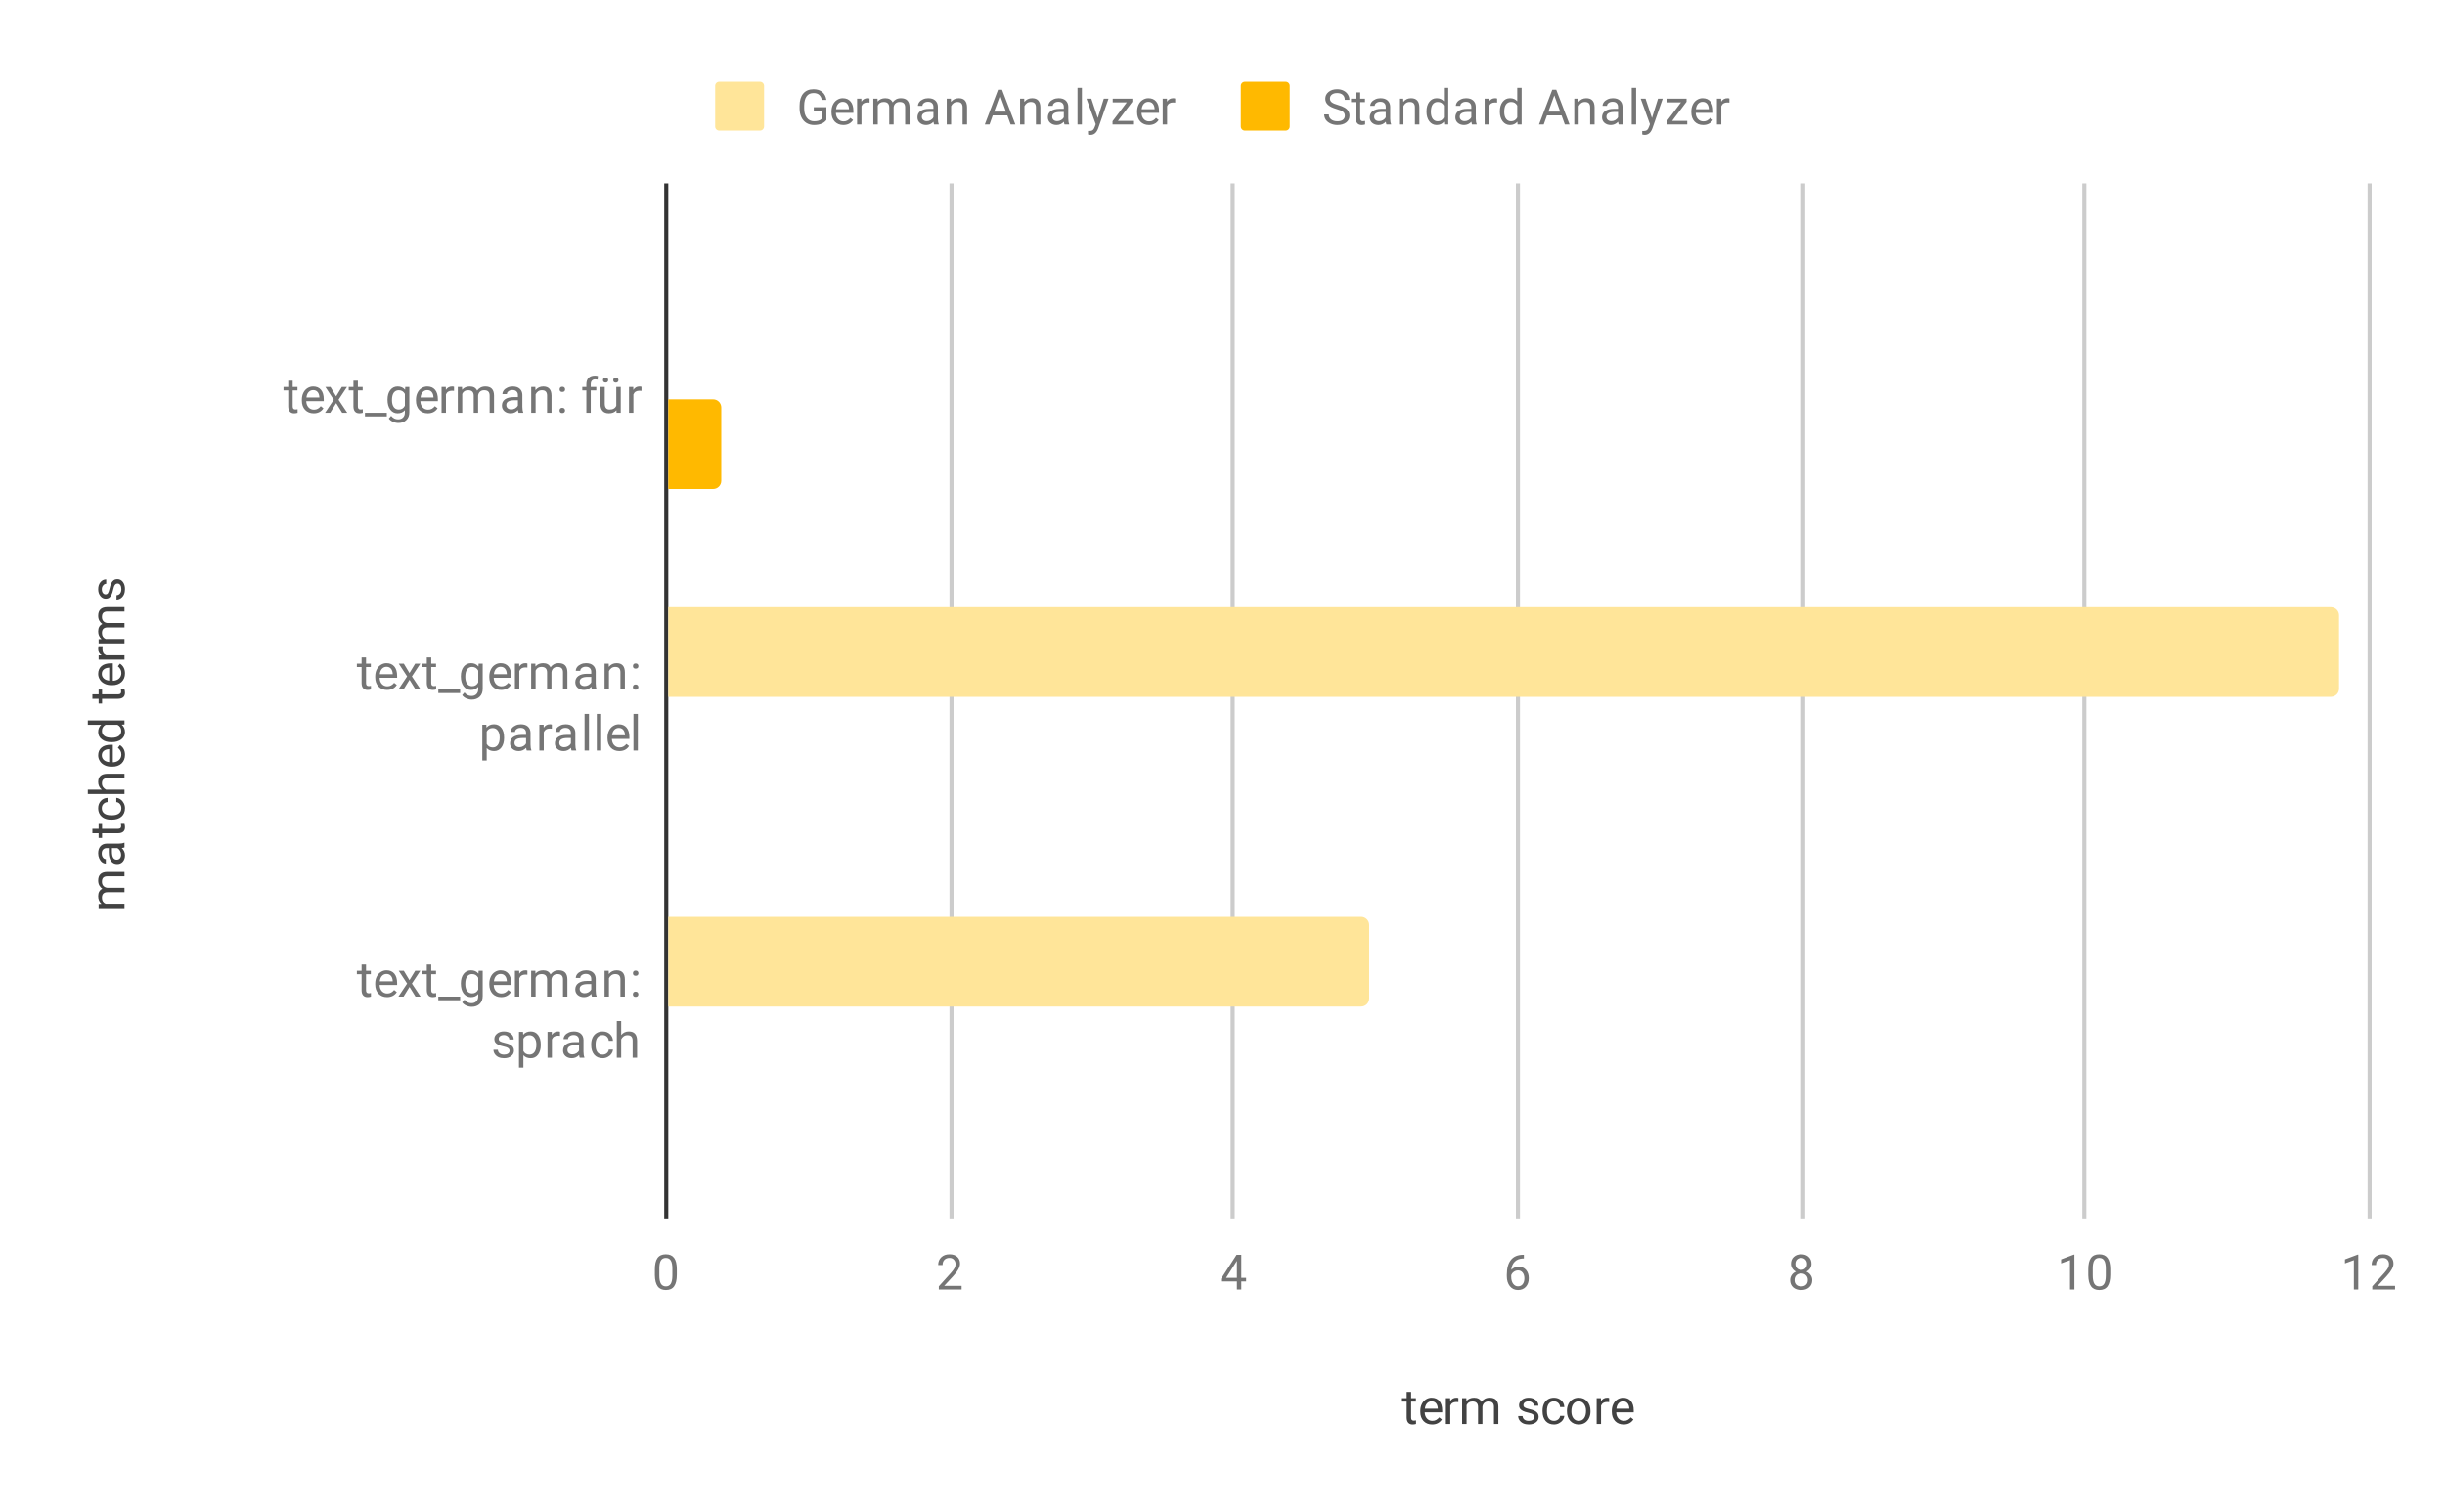 <svg version="1.1" viewBox="0.0 0.0 600.0 371.0" fill="none" stroke="none" stroke-linecap="square" stroke-miterlimit="10" width="600" height="371" xmlns:xlink="http://www.w3.org/1999/xlink" xmlns="http://www.w3.org/2000/svg"><path fill="#ffffff" d="M0 0L600.0 0L600.0 371.0L0 371.0L0 0Z" fill-rule="nonzero"/><path stroke="#333333" stroke-width="1.0" stroke-linecap="butt" d="M163.5 45.5L163.5 298.5" fill-rule="nonzero"/><path stroke="#cccccc" stroke-width="1.0" stroke-linecap="butt" d="M233.5 45.5L233.5 298.5" fill-rule="nonzero"/><path stroke="#cccccc" stroke-width="1.0" stroke-linecap="butt" d="M302.5 45.5L302.5 298.5" fill-rule="nonzero"/><path stroke="#cccccc" stroke-width="1.0" stroke-linecap="butt" d="M372.5 45.5L372.5 298.5" fill-rule="nonzero"/><path stroke="#cccccc" stroke-width="1.0" stroke-linecap="butt" d="M442.5 45.5L442.5 298.5" fill-rule="nonzero"/><path stroke="#cccccc" stroke-width="1.0" stroke-linecap="butt" d="M511.5 45.5L511.5 298.5" fill-rule="nonzero"/><path stroke="#cccccc" stroke-width="1.0" stroke-linecap="butt" d="M581.5 45.5L581.5 298.5" fill-rule="nonzero"/><clipPath id="id_0"><path d="M163.53 45.917L581.45 45.917L581.45 298.45L163.53 298.45L163.53 45.917Z" clip-rule="nonzero"/></clipPath><path stroke="#000000" stroke-width="2.0" stroke-linecap="butt" stroke-opacity="0.0" clip-path="url(#id_0)" d="M164.0 96.0L164.0 74.0L164.0 74.0L164.0 96.0Z" fill-rule="nonzero"/><path fill="#ffe599" clip-path="url(#id_0)" d="M164.0 96.0L164.0 74.0L164.0 74.0L164.0 96.0Z" fill-rule="nonzero"/><path stroke="#000000" stroke-width="2.0" stroke-linecap="butt" stroke-opacity="0.0" clip-path="url(#id_0)" d="M164.0 171.0L164.0 149.0L572.0 149.0C573.105 149.0 574.0 149.895 574.0 151.0L574.0 169.0C574.0 170.105 573.105 171.0 572.0 171.0Z" fill-rule="nonzero"/><path fill="#ffe599" clip-path="url(#id_0)" d="M164.0 171.0L164.0 149.0L572.0 149.0C573.105 149.0 574.0 149.895 574.0 151.0L574.0 169.0C574.0 170.105 573.105 171.0 572.0 171.0Z" fill-rule="nonzero"/><path stroke="#000000" stroke-width="2.0" stroke-linecap="butt" stroke-opacity="0.0" clip-path="url(#id_0)" d="M164.0 247.0L164.0 225.0L334.0 225.0C335.105 225.0 336.0 225.895 336.0 227.0L336.0 245.0C336.0 246.105 335.105 247.0 334.0 247.0Z" fill-rule="nonzero"/><path fill="#ffe599" clip-path="url(#id_0)" d="M164.0 247.0L164.0 225.0L334.0 225.0C335.105 225.0 336.0 225.895 336.0 227.0L336.0 245.0C336.0 246.105 335.105 247.0 334.0 247.0Z" fill-rule="nonzero"/><path stroke="#000000" stroke-width="2.0" stroke-linecap="butt" stroke-opacity="0.0" clip-path="url(#id_0)" d="M164.0 120.0L164.0 98.0L175.0 98.0C176.105 98.0 177.0 98.895 177.0 100.0L177.0 118.0C177.0 119.105 176.105 120.0 175.0 120.0Z" fill-rule="nonzero"/><path fill="#ffb900" clip-path="url(#id_0)" d="M164.0 120.0L164.0 98.0L175.0 98.0C176.105 98.0 177.0 98.895 177.0 100.0L177.0 118.0C177.0 119.105 176.105 120.0 175.0 120.0Z" fill-rule="nonzero"/><path stroke="#000000" stroke-width="2.0" stroke-linecap="butt" stroke-opacity="0.0" clip-path="url(#id_0)" d="M164.0 195.0L164.0 173.0L164.0 173.0L164.0 195.0Z" fill-rule="nonzero"/><path fill="#ffb900" clip-path="url(#id_0)" d="M164.0 195.0L164.0 173.0L164.0 173.0L164.0 195.0Z" fill-rule="nonzero"/><path stroke="#000000" stroke-width="2.0" stroke-linecap="butt" stroke-opacity="0.0" clip-path="url(#id_0)" d="M164.0 271.0L164.0 249.0L164.0 249.0L164.0 271.0Z" fill-rule="nonzero"/><path fill="#ffb900" clip-path="url(#id_0)" d="M164.0 271.0L164.0 249.0L164.0 249.0L164.0 271.0Z" fill-rule="nonzero"/><path fill="#424242" d="M346.287 341.575L346.287 343.106L347.459 343.106L347.459 343.95L346.287 343.95L346.287 347.872Q346.287 348.262 346.443 348.45Q346.599 348.637 346.974 348.637Q347.162 348.637 347.49 348.575L347.49 349.45Q347.068 349.575 346.662 349.575Q345.943 349.575 345.568 349.137Q345.193 348.684 345.193 347.872L345.193 343.95L344.037 343.95L344.037 343.106L345.193 343.106L345.193 341.575L346.287 341.575ZM351.443 349.575Q350.146 349.575 349.334 348.731Q348.537 347.872 348.537 346.45L348.537 346.262Q348.537 345.309 348.896 344.575Q349.256 343.825 349.896 343.419Q350.553 342.997 351.303 342.997Q352.537 342.997 353.224 343.809Q353.912 344.622 353.912 346.137L353.912 346.591L349.615 346.591Q349.646 347.528 350.162 348.106Q350.693 348.684 351.506 348.684Q352.068 348.684 352.459 348.45Q352.865 348.216 353.178 347.825L353.834 348.341Q353.037 349.575 351.443 349.575ZM351.303 343.887Q350.646 343.887 350.193 344.372Q349.756 344.841 349.662 345.7L352.834 345.7L352.834 345.622Q352.787 344.794 352.381 344.341Q351.99 343.887 351.303 343.887ZM357.881 344.075Q357.631 344.044 357.349 344.044Q356.271 344.044 355.896 344.95L355.896 349.45L354.818 349.45L354.818 343.106L355.865 343.106L355.881 343.841Q356.412 342.997 357.396 342.997Q357.709 342.997 357.881 343.075L357.881 344.075ZM359.834 343.106L359.865 343.809Q360.553 342.997 361.74 342.997Q363.068 342.997 363.553 344.012Q363.865 343.559 364.365 343.278Q364.881 342.997 365.568 342.997Q367.662 342.997 367.693 345.2L367.693 349.45L366.615 349.45L366.615 345.262Q366.615 344.591 366.303 344.262Q365.99 343.919 365.256 343.919Q364.646 343.919 364.24 344.278Q363.849 344.637 363.787 345.247L363.787 349.45L362.709 349.45L362.709 345.294Q362.709 343.919 361.349 343.919Q360.287 343.919 359.896 344.825L359.896 349.45L358.803 349.45L358.803 343.106L359.834 343.106ZM376.506 347.762Q376.506 347.325 376.162 347.091Q375.834 346.841 375.006 346.669Q374.193 346.497 373.709 346.247Q373.224 345.997 372.99 345.669Q372.771 345.325 372.771 344.856Q372.771 344.075 373.428 343.544Q374.084 342.997 375.115 342.997Q376.193 342.997 376.849 343.559Q377.521 344.106 377.521 344.966L376.443 344.966Q376.443 344.528 376.053 344.216Q375.678 343.887 375.115 343.887Q374.521 343.887 374.178 344.153Q373.849 344.403 373.849 344.809Q373.849 345.2 374.162 345.403Q374.474 345.606 375.287 345.794Q376.099 345.966 376.599 346.216Q377.099 346.466 377.334 346.825Q377.584 347.184 377.584 347.684Q377.584 348.544 376.896 349.059Q376.224 349.575 375.146 349.575Q374.381 349.575 373.787 349.309Q373.209 349.028 372.881 348.544Q372.553 348.059 372.553 347.497L373.631 347.497Q373.662 348.044 374.068 348.372Q374.474 348.684 375.146 348.684Q375.756 348.684 376.131 348.434Q376.506 348.184 376.506 347.762ZM381.349 348.684Q381.928 348.684 382.365 348.341Q382.803 347.981 382.849 347.45L383.881 347.45Q383.849 347.997 383.49 348.497Q383.146 348.981 382.568 349.278Q382.006 349.575 381.349 349.575Q380.053 349.575 379.287 348.716Q378.537 347.841 378.537 346.341L378.537 346.153Q378.537 345.231 378.865 344.512Q379.209 343.794 379.834 343.403Q380.474 342.997 381.349 342.997Q382.412 342.997 383.115 343.637Q383.834 344.262 383.881 345.294L382.849 345.294Q382.803 344.669 382.381 344.278Q381.959 343.887 381.349 343.887Q380.521 343.887 380.068 344.481Q379.615 345.075 379.615 346.2L379.615 346.403Q379.615 347.497 380.068 348.091Q380.521 348.684 381.349 348.684ZM384.521 346.216Q384.521 345.294 384.881 344.544Q385.256 343.794 385.912 343.403Q386.568 342.997 387.396 342.997Q388.693 342.997 389.49 343.887Q390.303 344.778 390.303 346.278L390.303 346.356Q390.303 347.278 389.943 348.012Q389.584 348.747 388.928 349.169Q388.271 349.575 387.412 349.575Q386.131 349.575 385.318 348.684Q384.521 347.778 384.521 346.294L384.521 346.216ZM385.615 346.356Q385.615 347.403 386.099 348.044Q386.599 348.684 387.412 348.684Q388.24 348.684 388.724 348.044Q389.209 347.387 389.209 346.216Q389.209 345.184 388.709 344.544Q388.224 343.887 387.396 343.887Q386.599 343.887 386.099 344.528Q385.615 345.153 385.615 346.356ZM394.881 344.075Q394.631 344.044 394.349 344.044Q393.271 344.044 392.896 344.95L392.896 349.45L391.818 349.45L391.818 343.106L392.865 343.106L392.881 343.841Q393.412 342.997 394.396 342.997Q394.709 342.997 394.881 343.075L394.881 344.075ZM398.443 349.575Q397.146 349.575 396.334 348.731Q395.537 347.872 395.537 346.45L395.537 346.262Q395.537 345.309 395.896 344.575Q396.256 343.825 396.896 343.419Q397.553 342.997 398.303 342.997Q399.537 342.997 400.224 343.809Q400.912 344.622 400.912 346.137L400.912 346.591L396.615 346.591Q396.646 347.528 397.162 348.106Q397.693 348.684 398.506 348.684Q399.068 348.684 399.459 348.45Q399.865 348.216 400.178 347.825L400.834 348.341Q400.037 349.575 398.443 349.575ZM398.303 343.887Q397.646 343.887 397.193 344.372Q396.756 344.841 396.662 345.7L399.834 345.7L399.834 345.622Q399.787 344.794 399.381 344.341Q398.99 343.887 398.303 343.887Z" fill-rule="nonzero"/><path fill="#424242" d="M24.206 221.84L24.909 221.808Q24.097 221.121 24.097 219.933Q24.097 218.605 25.113 218.121Q24.659 217.808 24.378 217.308Q24.097 216.793 24.097 216.105Q24.097 214.011 26.3 213.98L30.55 213.98L30.55 215.058L26.363 215.058Q25.691 215.058 25.363 215.371Q25.019 215.683 25.019 216.418Q25.019 217.027 25.378 217.433Q25.738 217.824 26.347 217.886L30.55 217.886L30.55 218.965L26.394 218.965Q25.019 218.965 25.019 220.324Q25.019 221.386 25.925 221.777L30.55 221.777L30.55 222.871L24.206 222.871L24.206 221.84ZM30.55 207.949Q30.363 208.043 29.878 208.105Q30.675 208.855 30.675 209.902Q30.675 210.84 30.144 211.449Q29.613 212.043 28.784 212.043Q27.8 212.043 27.253 211.293Q26.706 210.543 26.706 209.168L26.706 208.121L26.206 208.121Q25.644 208.121 25.316 208.465Q24.972 208.793 24.972 209.465Q24.972 210.043 25.269 210.433Q25.55 210.824 25.972 210.824L25.972 211.918Q25.488 211.918 25.05 211.59Q24.613 211.246 24.363 210.668Q24.097 210.09 24.097 209.402Q24.097 208.293 24.644 207.683Q25.191 207.058 26.144 207.027L29.066 207.027Q29.941 207.027 30.456 206.808L30.55 206.808L30.55 207.949ZM29.722 209.746Q29.722 209.23 29.456 208.777Q29.191 208.324 28.769 208.121L27.472 208.121L27.472 208.965Q27.472 210.965 28.644 210.965Q29.144 210.965 29.441 210.621Q29.722 210.277 29.722 209.746ZM22.675 203.386L24.206 203.386L24.206 202.215L25.05 202.215L25.05 203.386L28.972 203.386Q29.363 203.386 29.55 203.23Q29.738 203.074 29.738 202.699Q29.738 202.511 29.675 202.183L30.55 202.183Q30.675 202.605 30.675 203.011Q30.675 203.73 30.238 204.105Q29.784 204.48 28.972 204.48L25.05 204.48L25.05 205.636L24.206 205.636L24.206 204.48L22.675 204.48L22.675 203.386ZM29.784 198.324Q29.784 197.746 29.441 197.308Q29.081 196.871 28.55 196.824L28.55 195.793Q29.097 195.824 29.597 196.183Q30.081 196.527 30.378 197.105Q30.675 197.668 30.675 198.324Q30.675 199.621 29.816 200.386Q28.941 201.136 27.441 201.136L27.253 201.136Q26.331 201.136 25.613 200.808Q24.894 200.465 24.503 199.84Q24.097 199.199 24.097 198.324Q24.097 197.261 24.738 196.558Q25.363 195.84 26.394 195.793L26.394 196.824Q25.769 196.871 25.378 197.293Q24.988 197.715 24.988 198.324Q24.988 199.152 25.581 199.605Q26.175 200.058 27.3 200.058L27.503 200.058Q28.597 200.058 29.191 199.605Q29.784 199.152 29.784 198.324ZM24.972 193.777Q24.097 193.058 24.097 191.902Q24.097 189.886 26.363 189.871L30.55 189.871L30.55 190.965L26.347 190.965Q25.675 190.965 25.347 191.277Q25.019 191.574 25.019 192.23Q25.019 192.761 25.3 193.168Q25.581 193.558 26.034 193.777L30.55 193.777L30.55 194.855L21.55 194.855L21.55 193.777L24.972 193.777ZM30.675 185.23Q30.675 186.527 29.831 187.34Q28.972 188.136 27.55 188.136L27.363 188.136Q26.409 188.136 25.675 187.777Q24.925 187.418 24.519 186.777Q24.097 186.121 24.097 185.371Q24.097 184.136 24.909 183.449Q25.722 182.761 27.238 182.761L27.691 182.761L27.691 187.058Q28.628 187.027 29.206 186.511Q29.784 185.98 29.784 185.168Q29.784 184.605 29.55 184.215Q29.316 183.808 28.925 183.496L29.441 182.84Q30.675 183.636 30.675 185.23ZM24.988 185.371Q24.988 186.027 25.472 186.48Q25.941 186.918 26.8 187.011L26.8 183.84L26.722 183.84Q25.894 183.886 25.441 184.293Q24.988 184.683 24.988 185.371ZM27.331 182.121Q25.863 182.121 24.988 181.433Q24.097 180.746 24.097 179.621Q24.097 178.511 24.847 177.855L21.55 177.855L21.55 176.777L30.55 176.777L30.55 177.777L29.863 177.824Q30.675 178.48 30.675 179.636Q30.675 180.73 29.769 181.433Q28.863 182.121 27.409 182.121L27.331 182.121ZM27.456 181.043Q28.534 181.043 29.144 180.605Q29.753 180.152 29.753 179.371Q29.753 178.34 28.816 177.855L25.909 177.855Q25.019 178.34 25.019 179.355Q25.019 180.152 25.628 180.605Q26.238 181.043 27.456 181.043ZM22.675 170.386L24.206 170.386L24.206 169.215L25.05 169.215L25.05 170.386L28.972 170.386Q29.363 170.386 29.55 170.23Q29.738 170.074 29.738 169.699Q29.738 169.511 29.675 169.183L30.55 169.183Q30.675 169.605 30.675 170.011Q30.675 170.73 30.238 171.105Q29.784 171.48 28.972 171.48L25.05 171.48L25.05 172.636L24.206 172.636L24.206 171.48L22.675 171.48L22.675 170.386ZM30.675 165.23Q30.675 166.527 29.831 167.34Q28.972 168.136 27.55 168.136L27.363 168.136Q26.409 168.136 25.675 167.777Q24.925 167.418 24.519 166.777Q24.097 166.121 24.097 165.371Q24.097 164.136 24.909 163.449Q25.722 162.761 27.238 162.761L27.691 162.761L27.691 167.058Q28.628 167.027 29.206 166.511Q29.784 165.98 29.784 165.168Q29.784 164.605 29.55 164.215Q29.316 163.808 28.925 163.496L29.441 162.84Q30.675 163.636 30.675 165.23ZM24.988 165.371Q24.988 166.027 25.472 166.48Q25.941 166.918 26.8 167.011L26.8 163.84L26.722 163.84Q25.894 163.886 25.441 164.293Q24.988 164.683 24.988 165.371ZM25.175 158.793Q25.144 159.043 25.144 159.324Q25.144 160.402 26.05 160.777L30.55 160.777L30.55 161.855L24.206 161.855L24.206 160.808L24.941 160.793Q24.097 160.261 24.097 159.277Q24.097 158.965 24.175 158.793L25.175 158.793ZM24.206 156.84L24.909 156.808Q24.097 156.121 24.097 154.933Q24.097 153.605 25.113 153.121Q24.659 152.808 24.378 152.308Q24.097 151.793 24.097 151.105Q24.097 149.011 26.3 148.98L30.55 148.98L30.55 150.058L26.363 150.058Q25.691 150.058 25.363 150.371Q25.019 150.683 25.019 151.418Q25.019 152.027 25.378 152.433Q25.738 152.824 26.347 152.886L30.55 152.886L30.55 153.965L26.394 153.965Q25.019 153.965 25.019 155.324Q25.019 156.386 25.925 156.777L30.55 156.777L30.55 157.871L24.206 157.871L24.206 156.84ZM28.863 143.168Q28.425 143.168 28.191 143.511Q27.941 143.84 27.769 144.668Q27.597 145.48 27.347 145.965Q27.097 146.449 26.769 146.683Q26.425 146.902 25.956 146.902Q25.175 146.902 24.644 146.246Q24.097 145.59 24.097 144.558Q24.097 143.48 24.659 142.824Q25.206 142.152 26.066 142.152L26.066 143.23Q25.628 143.23 25.316 143.621Q24.988 143.996 24.988 144.558Q24.988 145.152 25.253 145.496Q25.503 145.824 25.909 145.824Q26.3 145.824 26.503 145.511Q26.706 145.199 26.894 144.386Q27.066 143.574 27.316 143.074Q27.566 142.574 27.925 142.34Q28.284 142.09 28.784 142.09Q29.644 142.09 30.159 142.777Q30.675 143.449 30.675 144.527Q30.675 145.293 30.409 145.886Q30.128 146.465 29.644 146.793Q29.159 147.121 28.597 147.121L28.597 146.043Q29.144 146.011 29.472 145.605Q29.784 145.199 29.784 144.527Q29.784 143.918 29.534 143.543Q29.284 143.168 28.863 143.168Z" fill-rule="nonzero"/><path fill="#757575" d="M71.827 93.425L71.827 94.957L72.999 94.957L72.999 95.8L71.827 95.8L71.827 99.722Q71.827 100.113 71.983 100.3Q72.139 100.488 72.514 100.488Q72.702 100.488 73.03 100.425L73.03 101.3Q72.608 101.425 72.202 101.425Q71.483 101.425 71.108 100.988Q70.733 100.535 70.733 99.722L70.733 95.8L69.577 95.8L69.577 94.957L70.733 94.957L70.733 93.425L71.827 93.425ZM76.983 101.425Q75.686 101.425 74.874 100.582Q74.077 99.722 74.077 98.3L74.077 98.113Q74.077 97.16 74.436 96.425Q74.796 95.675 75.436 95.269Q76.093 94.847 76.843 94.847Q78.077 94.847 78.764 95.66Q79.452 96.472 79.452 97.988L79.452 98.441L75.155 98.441Q75.186 99.378 75.702 99.957Q76.233 100.535 77.046 100.535Q77.608 100.535 77.999 100.3Q78.405 100.066 78.718 99.675L79.374 100.191Q78.577 101.425 76.983 101.425ZM76.843 95.738Q76.186 95.738 75.733 96.222Q75.296 96.691 75.202 97.55L78.374 97.55L78.374 97.472Q78.327 96.644 77.921 96.191Q77.53 95.738 76.843 95.738ZM82.483 97.269L83.889 94.957L85.155 94.957L83.077 98.097L85.218 101.3L83.968 101.3L82.499 98.925L81.03 101.3L79.764 101.3L81.905 98.097L79.843 94.957L81.093 94.957L82.483 97.269ZM87.827 93.425L87.827 94.957L88.999 94.957L88.999 95.8L87.827 95.8L87.827 99.722Q87.827 100.113 87.983 100.3Q88.139 100.488 88.514 100.488Q88.702 100.488 89.03 100.425L89.03 101.3Q88.608 101.425 88.202 101.425Q87.483 101.425 87.108 100.988Q86.733 100.535 86.733 99.722L86.733 95.8L85.577 95.8L85.577 94.957L86.733 94.957L86.733 93.425L87.827 93.425ZM94.921 102.191L89.561 102.191L89.561 101.3L94.921 101.3L94.921 102.191ZM95.093 98.082Q95.093 96.597 95.78 95.722Q96.468 94.847 97.593 94.847Q98.749 94.847 99.405 95.66L99.452 94.957L100.452 94.957L100.452 101.144Q100.452 102.378 99.718 103.082Q98.983 103.8 97.764 103.8Q97.077 103.8 96.421 103.503Q95.764 103.207 95.421 102.707L95.983 102.05Q96.671 102.91 97.686 102.91Q98.468 102.91 98.905 102.457Q99.358 102.019 99.358 101.207L99.358 100.66Q98.702 101.425 97.577 101.425Q96.468 101.425 95.78 100.535Q95.093 99.628 95.093 98.082ZM96.186 98.207Q96.186 99.269 96.624 99.894Q97.061 100.503 97.858 100.503Q98.874 100.503 99.358 99.566L99.358 96.675Q98.858 95.769 97.858 95.769Q97.077 95.769 96.624 96.378Q96.186 96.988 96.186 98.207ZM104.983 101.425Q103.686 101.425 102.874 100.582Q102.077 99.722 102.077 98.3L102.077 98.113Q102.077 97.16 102.436 96.425Q102.796 95.675 103.436 95.269Q104.093 94.847 104.843 94.847Q106.077 94.847 106.764 95.66Q107.452 96.472 107.452 97.988L107.452 98.441L103.155 98.441Q103.186 99.378 103.702 99.957Q104.233 100.535 105.046 100.535Q105.608 100.535 105.999 100.3Q106.405 100.066 106.718 99.675L107.374 100.191Q106.577 101.425 104.983 101.425ZM104.843 95.738Q104.186 95.738 103.733 96.222Q103.296 96.691 103.202 97.55L106.374 97.55L106.374 97.472Q106.327 96.644 105.921 96.191Q105.53 95.738 104.843 95.738ZM111.421 95.925Q111.171 95.894 110.889 95.894Q109.811 95.894 109.436 96.8L109.436 101.3L108.358 101.3L108.358 94.957L109.405 94.957L109.421 95.691Q109.952 94.847 110.936 94.847Q111.249 94.847 111.421 94.925L111.421 95.925ZM113.374 94.957L113.405 95.66Q114.093 94.847 115.28 94.847Q116.608 94.847 117.093 95.863Q117.405 95.41 117.905 95.128Q118.421 94.847 119.108 94.847Q121.202 94.847 121.233 97.05L121.233 101.3L120.155 101.3L120.155 97.113Q120.155 96.441 119.843 96.113Q119.53 95.769 118.796 95.769Q118.186 95.769 117.78 96.128Q117.389 96.488 117.327 97.097L117.327 101.3L116.249 101.3L116.249 97.144Q116.249 95.769 114.889 95.769Q113.827 95.769 113.436 96.675L113.436 101.3L112.343 101.3L112.343 94.957L113.374 94.957ZM127.264 101.3Q127.171 101.113 127.108 100.628Q126.358 101.425 125.311 101.425Q124.374 101.425 123.764 100.894Q123.171 100.363 123.171 99.535Q123.171 98.55 123.921 98.003Q124.671 97.457 126.046 97.457L127.093 97.457L127.093 96.957Q127.093 96.394 126.749 96.066Q126.421 95.722 125.749 95.722Q125.171 95.722 124.78 96.019Q124.389 96.3 124.389 96.722L123.296 96.722Q123.296 96.238 123.624 95.8Q123.968 95.363 124.546 95.113Q125.124 94.847 125.811 94.847Q126.921 94.847 127.53 95.394Q128.155 95.941 128.186 96.894L128.186 99.816Q128.186 100.691 128.405 101.207L128.405 101.3L127.264 101.3ZM125.468 100.472Q125.983 100.472 126.436 100.207Q126.889 99.941 127.093 99.519L127.093 98.222L126.249 98.222Q124.249 98.222 124.249 99.394Q124.249 99.894 124.593 100.191Q124.936 100.472 125.468 100.472ZM131.374 94.957L131.405 95.753Q132.139 94.847 133.311 94.847Q135.327 94.847 135.343 97.113L135.343 101.3L134.249 101.3L134.249 97.097Q134.249 96.425 133.936 96.097Q133.639 95.769 132.983 95.769Q132.452 95.769 132.046 96.05Q131.655 96.332 131.436 96.785L131.436 101.3L130.358 101.3L130.358 94.957L131.374 94.957ZM137.311 100.738Q137.311 100.457 137.468 100.269Q137.639 100.082 137.968 100.082Q138.311 100.082 138.483 100.269Q138.655 100.457 138.655 100.738Q138.655 101.003 138.483 101.191Q138.311 101.363 137.968 101.363Q137.639 101.363 137.468 101.191Q137.311 101.003 137.311 100.738ZM137.327 95.566Q137.327 95.285 137.483 95.097Q137.655 94.91 137.983 94.91Q138.327 94.91 138.499 95.097Q138.671 95.285 138.671 95.566Q138.671 95.832 138.499 96.019Q138.327 96.191 137.983 96.191Q137.655 96.191 137.483 96.019Q137.327 95.832 137.327 95.566ZM143.889 101.3L143.889 95.8L142.889 95.8L142.889 94.957L143.889 94.957L143.889 94.316Q143.889 93.285 144.421 92.738Q144.968 92.175 145.968 92.175Q146.343 92.175 146.718 92.269L146.655 93.16Q146.374 93.097 146.077 93.097Q145.546 93.097 145.249 93.41Q144.968 93.722 144.968 94.285L144.968 94.957L146.327 94.957L146.327 95.8L144.968 95.8L144.968 101.3L143.889 101.3ZM151.264 100.675Q150.639 101.425 149.405 101.425Q148.389 101.425 147.858 100.832Q147.327 100.238 147.327 99.082L147.327 94.957L148.405 94.957L148.405 99.05Q148.405 100.503 149.577 100.503Q150.827 100.503 151.233 99.566L151.233 94.957L152.327 94.957L152.327 101.3L151.296 101.3L151.264 100.675ZM147.968 93.269Q147.968 93.003 148.124 92.832Q148.296 92.644 148.608 92.644Q148.921 92.644 149.077 92.832Q149.249 93.003 149.249 93.269Q149.249 93.535 149.077 93.707Q148.921 93.878 148.608 93.878Q148.296 93.878 148.124 93.707Q147.968 93.535 147.968 93.269ZM150.483 93.285Q150.483 93.019 150.639 92.832Q150.811 92.644 151.124 92.644Q151.436 92.644 151.593 92.832Q151.764 93.019 151.764 93.285Q151.764 93.535 151.593 93.722Q151.436 93.894 151.124 93.894Q150.811 93.894 150.639 93.722Q150.483 93.535 150.483 93.285ZM157.421 95.925Q157.171 95.894 156.889 95.894Q155.811 95.894 155.436 96.8L155.436 101.3L154.358 101.3L154.358 94.957L155.405 94.957L155.421 95.691Q155.952 94.847 156.936 94.847Q157.249 94.847 157.421 94.925L157.421 95.925Z" fill-rule="nonzero"/><path fill="#757575" d="M89.827 161.308L89.827 162.84L90.999 162.84L90.999 163.683L89.827 163.683L89.827 167.605Q89.827 167.996 89.983 168.183Q90.139 168.371 90.514 168.371Q90.702 168.371 91.03 168.308L91.03 169.183Q90.608 169.308 90.202 169.308Q89.483 169.308 89.108 168.871Q88.733 168.418 88.733 167.605L88.733 163.683L87.577 163.683L87.577 162.84L88.733 162.84L88.733 161.308L89.827 161.308ZM94.983 169.308Q93.686 169.308 92.874 168.465Q92.077 167.605 92.077 166.183L92.077 165.996Q92.077 165.043 92.436 164.308Q92.796 163.558 93.436 163.152Q94.093 162.73 94.843 162.73Q96.077 162.73 96.764 163.543Q97.452 164.355 97.452 165.871L97.452 166.324L93.155 166.324Q93.186 167.261 93.702 167.84Q94.233 168.418 95.046 168.418Q95.608 168.418 95.999 168.183Q96.405 167.949 96.718 167.558L97.374 168.074Q96.577 169.308 94.983 169.308ZM94.843 163.621Q94.186 163.621 93.733 164.105Q93.296 164.574 93.202 165.433L96.374 165.433L96.374 165.355Q96.327 164.527 95.921 164.074Q95.53 163.621 94.843 163.621ZM100.483 165.152L101.889 162.84L103.155 162.84L101.077 165.98L103.218 169.183L101.968 169.183L100.499 166.808L99.03 169.183L97.764 169.183L99.905 165.98L97.843 162.84L99.093 162.84L100.483 165.152ZM105.827 161.308L105.827 162.84L106.999 162.84L106.999 163.683L105.827 163.683L105.827 167.605Q105.827 167.996 105.983 168.183Q106.139 168.371 106.514 168.371Q106.702 168.371 107.03 168.308L107.03 169.183Q106.608 169.308 106.202 169.308Q105.483 169.308 105.108 168.871Q104.733 168.418 104.733 167.605L104.733 163.683L103.577 163.683L103.577 162.84L104.733 162.84L104.733 161.308L105.827 161.308ZM112.921 170.074L107.561 170.074L107.561 169.183L112.921 169.183L112.921 170.074ZM113.093 165.965Q113.093 164.48 113.78 163.605Q114.468 162.73 115.593 162.73Q116.749 162.73 117.405 163.543L117.452 162.84L118.452 162.84L118.452 169.027Q118.452 170.261 117.718 170.965Q116.983 171.683 115.764 171.683Q115.077 171.683 114.421 171.386Q113.764 171.09 113.421 170.59L113.983 169.933Q114.671 170.793 115.686 170.793Q116.468 170.793 116.905 170.34Q117.358 169.902 117.358 169.09L117.358 168.543Q116.702 169.308 115.577 169.308Q114.468 169.308 113.78 168.418Q113.093 167.511 113.093 165.965ZM114.186 166.09Q114.186 167.152 114.624 167.777Q115.061 168.386 115.858 168.386Q116.874 168.386 117.358 167.449L117.358 164.558Q116.858 163.652 115.858 163.652Q115.077 163.652 114.624 164.261Q114.186 164.871 114.186 166.09ZM122.983 169.308Q121.686 169.308 120.874 168.465Q120.077 167.605 120.077 166.183L120.077 165.996Q120.077 165.043 120.436 164.308Q120.796 163.558 121.436 163.152Q122.093 162.73 122.843 162.73Q124.077 162.73 124.764 163.543Q125.452 164.355 125.452 165.871L125.452 166.324L121.155 166.324Q121.186 167.261 121.702 167.84Q122.233 168.418 123.046 168.418Q123.608 168.418 123.999 168.183Q124.405 167.949 124.718 167.558L125.374 168.074Q124.577 169.308 122.983 169.308ZM122.843 163.621Q122.186 163.621 121.733 164.105Q121.296 164.574 121.202 165.433L124.374 165.433L124.374 165.355Q124.327 164.527 123.921 164.074Q123.53 163.621 122.843 163.621ZM129.421 163.808Q129.171 163.777 128.889 163.777Q127.811 163.777 127.436 164.683L127.436 169.183L126.358 169.183L126.358 162.84L127.405 162.84L127.421 163.574Q127.952 162.73 128.936 162.73Q129.249 162.73 129.421 162.808L129.421 163.808ZM131.374 162.84L131.405 163.543Q132.093 162.73 133.28 162.73Q134.608 162.73 135.093 163.746Q135.405 163.293 135.905 163.011Q136.421 162.73 137.108 162.73Q139.202 162.73 139.233 164.933L139.233 169.183L138.155 169.183L138.155 164.996Q138.155 164.324 137.843 163.996Q137.53 163.652 136.796 163.652Q136.186 163.652 135.78 164.011Q135.389 164.371 135.327 164.98L135.327 169.183L134.249 169.183L134.249 165.027Q134.249 163.652 132.889 163.652Q131.827 163.652 131.436 164.558L131.436 169.183L130.343 169.183L130.343 162.84L131.374 162.84ZM145.264 169.183Q145.171 168.996 145.108 168.511Q144.358 169.308 143.311 169.308Q142.374 169.308 141.764 168.777Q141.171 168.246 141.171 167.418Q141.171 166.433 141.921 165.886Q142.671 165.34 144.046 165.34L145.093 165.34L145.093 164.84Q145.093 164.277 144.749 163.949Q144.421 163.605 143.749 163.605Q143.171 163.605 142.78 163.902Q142.389 164.183 142.389 164.605L141.296 164.605Q141.296 164.121 141.624 163.683Q141.968 163.246 142.546 162.996Q143.124 162.73 143.811 162.73Q144.921 162.73 145.53 163.277Q146.155 163.824 146.186 164.777L146.186 167.699Q146.186 168.574 146.405 169.09L146.405 169.183L145.264 169.183ZM143.468 168.355Q143.983 168.355 144.436 168.09Q144.889 167.824 145.093 167.402L145.093 166.105L144.249 166.105Q142.249 166.105 142.249 167.277Q142.249 167.777 142.593 168.074Q142.936 168.355 143.468 168.355ZM149.374 162.84L149.405 163.636Q150.139 162.73 151.311 162.73Q153.327 162.73 153.343 164.996L153.343 169.183L152.249 169.183L152.249 164.98Q152.249 164.308 151.936 163.98Q151.639 163.652 150.983 163.652Q150.452 163.652 150.046 163.933Q149.655 164.215 149.436 164.668L149.436 169.183L148.358 169.183L148.358 162.84L149.374 162.84ZM155.311 168.621Q155.311 168.34 155.468 168.152Q155.639 167.965 155.968 167.965Q156.311 167.965 156.483 168.152Q156.655 168.34 156.655 168.621Q156.655 168.886 156.483 169.074Q156.311 169.246 155.968 169.246Q155.639 169.246 155.468 169.074Q155.311 168.886 155.311 168.621ZM155.327 163.449Q155.327 163.168 155.483 162.98Q155.655 162.793 155.983 162.793Q156.327 162.793 156.499 162.98Q156.671 163.168 156.671 163.449Q156.671 163.715 156.499 163.902Q156.327 164.074 155.983 164.074Q155.655 164.074 155.483 163.902Q155.327 163.715 155.327 163.449Z" fill-rule="nonzero"/><path fill="#757575" d="M123.702 181.09Q123.702 182.527 123.046 183.418Q122.389 184.308 121.249 184.308Q120.093 184.308 119.436 183.574L119.436 186.621L118.358 186.621L118.358 177.84L119.343 177.84L119.389 178.543Q120.061 177.73 121.233 177.73Q122.374 177.73 123.03 178.59Q123.702 179.449 123.702 180.98L123.702 181.09ZM122.624 180.965Q122.624 179.886 122.155 179.277Q121.702 178.652 120.905 178.652Q119.921 178.652 119.436 179.511L119.436 182.543Q119.921 183.418 120.921 183.418Q121.702 183.418 122.155 182.808Q122.624 182.183 122.624 180.965ZM129.264 184.183Q129.171 183.996 129.108 183.511Q128.358 184.308 127.311 184.308Q126.374 184.308 125.764 183.777Q125.171 183.246 125.171 182.418Q125.171 181.433 125.921 180.886Q126.671 180.34 128.046 180.34L129.093 180.34L129.093 179.84Q129.093 179.277 128.749 178.949Q128.421 178.605 127.749 178.605Q127.171 178.605 126.78 178.902Q126.389 179.183 126.389 179.605L125.296 179.605Q125.296 179.121 125.624 178.683Q125.968 178.246 126.546 177.996Q127.124 177.73 127.811 177.73Q128.921 177.73 129.53 178.277Q130.155 178.824 130.186 179.777L130.186 182.699Q130.186 183.574 130.405 184.09L130.405 184.183L129.264 184.183ZM127.468 183.355Q127.983 183.355 128.436 183.09Q128.889 182.824 129.093 182.402L129.093 181.105L128.249 181.105Q126.249 181.105 126.249 182.277Q126.249 182.777 126.593 183.074Q126.936 183.355 127.468 183.355ZM135.421 178.808Q135.171 178.777 134.889 178.777Q133.811 178.777 133.436 179.683L133.436 184.183L132.358 184.183L132.358 177.84L133.405 177.84L133.421 178.574Q133.952 177.73 134.936 177.73Q135.249 177.73 135.421 177.808L135.421 178.808ZM140.264 184.183Q140.171 183.996 140.108 183.511Q139.358 184.308 138.311 184.308Q137.374 184.308 136.764 183.777Q136.171 183.246 136.171 182.418Q136.171 181.433 136.921 180.886Q137.671 180.34 139.046 180.34L140.093 180.34L140.093 179.84Q140.093 179.277 139.749 178.949Q139.421 178.605 138.749 178.605Q138.171 178.605 137.78 178.902Q137.389 179.183 137.389 179.605L136.296 179.605Q136.296 179.121 136.624 178.683Q136.968 178.246 137.546 177.996Q138.124 177.73 138.811 177.73Q139.921 177.73 140.53 178.277Q141.155 178.824 141.186 179.777L141.186 182.699Q141.186 183.574 141.405 184.09L141.405 184.183L140.264 184.183ZM138.468 183.355Q138.983 183.355 139.436 183.09Q139.889 182.824 140.093 182.402L140.093 181.105L139.249 181.105Q137.249 181.105 137.249 182.277Q137.249 182.777 137.593 183.074Q137.936 183.355 138.468 183.355ZM144.53 184.183L143.452 184.183L143.452 175.183L144.53 175.183L144.53 184.183ZM147.53 184.183L146.452 184.183L146.452 175.183L147.53 175.183L147.53 184.183ZM151.983 184.308Q150.686 184.308 149.874 183.465Q149.077 182.605 149.077 181.183L149.077 180.996Q149.077 180.043 149.436 179.308Q149.796 178.558 150.436 178.152Q151.093 177.73 151.843 177.73Q153.077 177.73 153.764 178.543Q154.452 179.355 154.452 180.871L154.452 181.324L150.155 181.324Q150.186 182.261 150.702 182.84Q151.233 183.418 152.046 183.418Q152.608 183.418 152.999 183.183Q153.405 182.949 153.718 182.558L154.374 183.074Q153.577 184.308 151.983 184.308ZM151.843 178.621Q151.186 178.621 150.733 179.105Q150.296 179.574 150.202 180.433L153.374 180.433L153.374 180.355Q153.327 179.527 152.921 179.074Q152.53 178.621 151.843 178.621ZM156.53 184.183L155.452 184.183L155.452 175.183L156.53 175.183L156.53 184.183Z" fill-rule="nonzero"/><path fill="#757575" d="M89.827 236.691L89.827 238.223L90.999 238.223L90.999 239.066L89.827 239.066L89.827 242.988Q89.827 243.379 89.983 243.566Q90.139 243.754 90.514 243.754Q90.702 243.754 91.03 243.691L91.03 244.566Q90.608 244.691 90.202 244.691Q89.483 244.691 89.108 244.254Q88.733 243.801 88.733 242.988L88.733 239.066L87.577 239.066L87.577 238.223L88.733 238.223L88.733 236.691L89.827 236.691ZM94.983 244.691Q93.686 244.691 92.874 243.848Q92.077 242.988 92.077 241.566L92.077 241.379Q92.077 240.426 92.436 239.691Q92.796 238.941 93.436 238.535Q94.093 238.113 94.843 238.113Q96.077 238.113 96.764 238.926Q97.452 239.738 97.452 241.254L97.452 241.707L93.155 241.707Q93.186 242.645 93.702 243.223Q94.233 243.801 95.046 243.801Q95.608 243.801 95.999 243.566Q96.405 243.332 96.718 242.941L97.374 243.457Q96.577 244.691 94.983 244.691ZM94.843 239.004Q94.186 239.004 93.733 239.488Q93.296 239.957 93.202 240.816L96.374 240.816L96.374 240.738Q96.327 239.91 95.921 239.457Q95.53 239.004 94.843 239.004ZM100.483 240.535L101.889 238.223L103.155 238.223L101.077 241.363L103.218 244.566L101.968 244.566L100.499 242.191L99.03 244.566L97.764 244.566L99.905 241.363L97.843 238.223L99.093 238.223L100.483 240.535ZM105.827 236.691L105.827 238.223L106.999 238.223L106.999 239.066L105.827 239.066L105.827 242.988Q105.827 243.379 105.983 243.566Q106.139 243.754 106.514 243.754Q106.702 243.754 107.03 243.691L107.03 244.566Q106.608 244.691 106.202 244.691Q105.483 244.691 105.108 244.254Q104.733 243.801 104.733 242.988L104.733 239.066L103.577 239.066L103.577 238.223L104.733 238.223L104.733 236.691L105.827 236.691ZM112.921 245.457L107.561 245.457L107.561 244.566L112.921 244.566L112.921 245.457ZM113.093 241.348Q113.093 239.863 113.78 238.988Q114.468 238.113 115.593 238.113Q116.749 238.113 117.405 238.926L117.452 238.223L118.452 238.223L118.452 244.41Q118.452 245.645 117.718 246.348Q116.983 247.066 115.764 247.066Q115.077 247.066 114.421 246.77Q113.764 246.473 113.421 245.973L113.983 245.316Q114.671 246.176 115.686 246.176Q116.468 246.176 116.905 245.723Q117.358 245.285 117.358 244.473L117.358 243.926Q116.702 244.691 115.577 244.691Q114.468 244.691 113.78 243.801Q113.093 242.895 113.093 241.348ZM114.186 241.473Q114.186 242.535 114.624 243.16Q115.061 243.77 115.858 243.77Q116.874 243.77 117.358 242.832L117.358 239.941Q116.858 239.035 115.858 239.035Q115.077 239.035 114.624 239.645Q114.186 240.254 114.186 241.473ZM122.983 244.691Q121.686 244.691 120.874 243.848Q120.077 242.988 120.077 241.566L120.077 241.379Q120.077 240.426 120.436 239.691Q120.796 238.941 121.436 238.535Q122.093 238.113 122.843 238.113Q124.077 238.113 124.764 238.926Q125.452 239.738 125.452 241.254L125.452 241.707L121.155 241.707Q121.186 242.645 121.702 243.223Q122.233 243.801 123.046 243.801Q123.608 243.801 123.999 243.566Q124.405 243.332 124.718 242.941L125.374 243.457Q124.577 244.691 122.983 244.691ZM122.843 239.004Q122.186 239.004 121.733 239.488Q121.296 239.957 121.202 240.816L124.374 240.816L124.374 240.738Q124.327 239.91 123.921 239.457Q123.53 239.004 122.843 239.004ZM129.421 239.191Q129.171 239.16 128.889 239.16Q127.811 239.16 127.436 240.066L127.436 244.566L126.358 244.566L126.358 238.223L127.405 238.223L127.421 238.957Q127.952 238.113 128.936 238.113Q129.249 238.113 129.421 238.191L129.421 239.191ZM131.374 238.223L131.405 238.926Q132.093 238.113 133.28 238.113Q134.608 238.113 135.093 239.129Q135.405 238.676 135.905 238.395Q136.421 238.113 137.108 238.113Q139.202 238.113 139.233 240.316L139.233 244.566L138.155 244.566L138.155 240.379Q138.155 239.707 137.843 239.379Q137.53 239.035 136.796 239.035Q136.186 239.035 135.78 239.395Q135.389 239.754 135.327 240.363L135.327 244.566L134.249 244.566L134.249 240.41Q134.249 239.035 132.889 239.035Q131.827 239.035 131.436 239.941L131.436 244.566L130.343 244.566L130.343 238.223L131.374 238.223ZM145.264 244.566Q145.171 244.379 145.108 243.895Q144.358 244.691 143.311 244.691Q142.374 244.691 141.764 244.16Q141.171 243.629 141.171 242.801Q141.171 241.816 141.921 241.27Q142.671 240.723 144.046 240.723L145.093 240.723L145.093 240.223Q145.093 239.66 144.749 239.332Q144.421 238.988 143.749 238.988Q143.171 238.988 142.78 239.285Q142.389 239.566 142.389 239.988L141.296 239.988Q141.296 239.504 141.624 239.066Q141.968 238.629 142.546 238.379Q143.124 238.113 143.811 238.113Q144.921 238.113 145.53 238.66Q146.155 239.207 146.186 240.16L146.186 243.082Q146.186 243.957 146.405 244.473L146.405 244.566L145.264 244.566ZM143.468 243.738Q143.983 243.738 144.436 243.473Q144.889 243.207 145.093 242.785L145.093 241.488L144.249 241.488Q142.249 241.488 142.249 242.66Q142.249 243.16 142.593 243.457Q142.936 243.738 143.468 243.738ZM149.374 238.223L149.405 239.02Q150.139 238.113 151.311 238.113Q153.327 238.113 153.343 240.379L153.343 244.566L152.249 244.566L152.249 240.363Q152.249 239.691 151.936 239.363Q151.639 239.035 150.983 239.035Q150.452 239.035 150.046 239.316Q149.655 239.598 149.436 240.051L149.436 244.566L148.358 244.566L148.358 238.223L149.374 238.223ZM155.311 244.004Q155.311 243.723 155.468 243.535Q155.639 243.348 155.968 243.348Q156.311 243.348 156.483 243.535Q156.655 243.723 156.655 244.004Q156.655 244.27 156.483 244.457Q156.311 244.629 155.968 244.629Q155.639 244.629 155.468 244.457Q155.311 244.27 155.311 244.004ZM155.327 238.832Q155.327 238.551 155.483 238.363Q155.655 238.176 155.983 238.176Q156.327 238.176 156.499 238.363Q156.671 238.551 156.671 238.832Q156.671 239.098 156.499 239.285Q156.327 239.457 155.983 239.457Q155.655 239.457 155.483 239.285Q155.327 239.098 155.327 238.832Z" fill-rule="nonzero"/><path fill="#757575" d="M125.046 257.879Q125.046 257.441 124.702 257.207Q124.374 256.957 123.546 256.785Q122.733 256.613 122.249 256.363Q121.764 256.113 121.53 255.785Q121.311 255.441 121.311 254.973Q121.311 254.191 121.968 253.66Q122.624 253.113 123.655 253.113Q124.733 253.113 125.389 253.676Q126.061 254.223 126.061 255.082L124.983 255.082Q124.983 254.645 124.593 254.332Q124.218 254.004 123.655 254.004Q123.061 254.004 122.718 254.27Q122.389 254.52 122.389 254.926Q122.389 255.316 122.702 255.52Q123.014 255.723 123.827 255.91Q124.639 256.082 125.139 256.332Q125.639 256.582 125.874 256.941Q126.124 257.301 126.124 257.801Q126.124 258.66 125.436 259.176Q124.764 259.691 123.686 259.691Q122.921 259.691 122.327 259.426Q121.749 259.145 121.421 258.66Q121.093 258.176 121.093 257.613L122.171 257.613Q122.202 258.16 122.608 258.488Q123.014 258.801 123.686 258.801Q124.296 258.801 124.671 258.551Q125.046 258.301 125.046 257.879ZM132.702 256.473Q132.702 257.91 132.046 258.801Q131.389 259.691 130.249 259.691Q129.093 259.691 128.436 258.957L128.436 262.004L127.358 262.004L127.358 253.223L128.343 253.223L128.389 253.926Q129.061 253.113 130.233 253.113Q131.374 253.113 132.03 253.973Q132.702 254.832 132.702 256.363L132.702 256.473ZM131.624 256.348Q131.624 255.27 131.155 254.66Q130.702 254.035 129.905 254.035Q128.921 254.035 128.436 254.895L128.436 257.926Q128.921 258.801 129.921 258.801Q130.702 258.801 131.155 258.191Q131.624 257.566 131.624 256.348ZM137.421 254.191Q137.171 254.16 136.889 254.16Q135.811 254.16 135.436 255.066L135.436 259.566L134.358 259.566L134.358 253.223L135.405 253.223L135.421 253.957Q135.952 253.113 136.936 253.113Q137.249 253.113 137.421 253.191L137.421 254.191ZM142.264 259.566Q142.171 259.379 142.108 258.895Q141.358 259.691 140.311 259.691Q139.374 259.691 138.764 259.16Q138.171 258.629 138.171 257.801Q138.171 256.816 138.921 256.27Q139.671 255.723 141.046 255.723L142.093 255.723L142.093 255.223Q142.093 254.66 141.749 254.332Q141.421 253.988 140.749 253.988Q140.171 253.988 139.78 254.285Q139.389 254.566 139.389 254.988L138.296 254.988Q138.296 254.504 138.624 254.066Q138.968 253.629 139.546 253.379Q140.124 253.113 140.811 253.113Q141.921 253.113 142.53 253.66Q143.155 254.207 143.186 255.16L143.186 258.082Q143.186 258.957 143.405 259.473L143.405 259.566L142.264 259.566ZM140.468 258.738Q140.983 258.738 141.436 258.473Q141.889 258.207 142.093 257.785L142.093 256.488L141.249 256.488Q139.249 256.488 139.249 257.66Q139.249 258.16 139.593 258.457Q139.936 258.738 140.468 258.738ZM147.889 258.801Q148.468 258.801 148.905 258.457Q149.343 258.098 149.389 257.566L150.421 257.566Q150.389 258.113 150.03 258.613Q149.686 259.098 149.108 259.395Q148.546 259.691 147.889 259.691Q146.593 259.691 145.827 258.832Q145.077 257.957 145.077 256.457L145.077 256.27Q145.077 255.348 145.405 254.629Q145.749 253.91 146.374 253.52Q147.014 253.113 147.889 253.113Q148.952 253.113 149.655 253.754Q150.374 254.379 150.421 255.41L149.389 255.41Q149.343 254.785 148.921 254.395Q148.499 254.004 147.889 254.004Q147.061 254.004 146.608 254.598Q146.155 255.191 146.155 256.316L146.155 256.52Q146.155 257.613 146.608 258.207Q147.061 258.801 147.889 258.801ZM152.436 253.988Q153.155 253.113 154.311 253.113Q156.327 253.113 156.343 255.379L156.343 259.566L155.249 259.566L155.249 255.363Q155.249 254.691 154.936 254.363Q154.639 254.035 153.983 254.035Q153.452 254.035 153.046 254.316Q152.655 254.598 152.436 255.051L152.436 259.566L151.358 259.566L151.358 250.566L152.436 250.566L152.436 253.988Z" fill-rule="nonzero"/><path fill="#757575" d="M166.093 312.809Q166.093 314.716 165.436 315.653Q164.796 316.575 163.405 316.575Q162.046 316.575 161.389 315.669Q160.733 314.762 160.702 312.95L160.702 311.512Q160.702 309.622 161.343 308.716Q161.999 307.794 163.389 307.794Q164.764 307.794 165.421 308.684Q166.077 309.559 166.093 311.403L166.093 312.809ZM164.999 311.325Q164.999 309.95 164.608 309.325Q164.233 308.684 163.389 308.684Q162.561 308.684 162.171 309.325Q161.796 309.95 161.796 311.247L161.796 312.981Q161.796 314.356 162.186 315.028Q162.593 315.684 163.405 315.684Q164.202 315.684 164.593 315.059Q164.983 314.434 164.999 313.106L164.999 311.325Z" fill-rule="nonzero"/><path fill="#757575" d="M235.98 316.45L230.386 316.45L230.386 315.669L233.34 312.387Q233.996 311.637 234.246 311.184Q234.496 310.716 234.496 310.216Q234.496 309.544 234.09 309.122Q233.699 308.684 233.011 308.684Q232.215 308.684 231.761 309.153Q231.308 309.606 231.308 310.434L230.23 310.434Q230.23 309.247 230.98 308.528Q231.746 307.794 233.011 307.794Q234.215 307.794 234.902 308.419Q235.59 309.044 235.59 310.091Q235.59 311.341 233.98 313.091L231.699 315.559L235.98 315.559L235.98 316.45Z" fill-rule="nonzero"/><path fill="#757575" d="M304.618 313.591L305.805 313.591L305.805 314.466L304.618 314.466L304.618 316.45L303.54 316.45L303.54 314.466L299.649 314.466L299.649 313.825L303.462 307.919L304.618 307.919L304.618 313.591ZM300.884 313.591L303.54 313.591L303.54 309.403L303.399 309.637L300.884 313.591Z" fill-rule="nonzero"/><path fill="#757575" d="M373.959 307.919L373.959 308.825L373.756 308.825Q372.49 308.856 371.74 309.591Q370.99 310.309 370.865 311.622Q371.553 310.856 372.709 310.856Q373.818 310.856 374.49 311.637Q375.162 312.419 375.162 313.669Q375.162 314.981 374.443 315.778Q373.724 316.575 372.506 316.575Q371.287 316.575 370.521 315.637Q369.771 314.684 369.771 313.2L369.771 312.794Q369.771 310.434 370.771 309.184Q371.771 307.934 373.756 307.919L373.959 307.919ZM372.537 311.762Q371.974 311.762 371.506 312.091Q371.037 312.419 370.849 312.934L370.849 313.325Q370.849 314.387 371.318 315.028Q371.803 315.669 372.506 315.669Q373.24 315.669 373.662 315.137Q374.084 314.591 374.084 313.716Q374.084 312.841 373.662 312.309Q373.24 311.762 372.537 311.762Z" fill-rule="nonzero"/><path fill="#757575" d="M444.534 310.137Q444.534 310.778 444.19 311.278Q443.846 311.778 443.284 312.059Q443.94 312.341 444.331 312.903Q444.721 313.45 444.721 314.153Q444.721 315.247 443.971 315.919Q443.237 316.575 442.018 316.575Q440.784 316.575 440.034 315.919Q439.3 315.247 439.3 314.153Q439.3 313.45 439.675 312.903Q440.05 312.341 440.721 312.059Q440.159 311.778 439.831 311.278Q439.503 310.778 439.503 310.137Q439.503 309.059 440.19 308.434Q440.878 307.794 442.018 307.794Q443.143 307.794 443.831 308.434Q444.534 309.059 444.534 310.137ZM443.643 314.122Q443.643 313.403 443.19 312.966Q442.737 312.512 442.003 312.512Q441.268 312.512 440.815 312.966Q440.378 313.403 440.378 314.137Q440.378 314.856 440.815 315.278Q441.253 315.684 442.018 315.684Q442.768 315.684 443.206 315.262Q443.643 314.841 443.643 314.122ZM442.018 308.684Q441.378 308.684 440.971 309.091Q440.581 309.481 440.581 310.169Q440.581 310.809 440.971 311.216Q441.362 311.622 442.003 311.622Q442.659 311.622 443.05 311.216Q443.44 310.809 443.44 310.169Q443.44 309.512 443.034 309.106Q442.628 308.684 442.018 308.684Z" fill-rule="nonzero"/><path fill="#757575" d="M509.062 316.45L507.984 316.45L507.984 309.231L505.797 310.028L505.797 309.044L508.906 307.872L509.062 307.872L509.062 316.45ZM517.859 312.809Q517.859 314.716 517.203 315.653Q516.562 316.575 515.172 316.575Q513.812 316.575 513.156 315.669Q512.5 314.762 512.468 312.95L512.468 311.512Q512.468 309.622 513.109 308.716Q513.765 307.794 515.156 307.794Q516.531 307.794 517.187 308.684Q517.843 309.559 517.859 311.403L517.859 312.809ZM516.765 311.325Q516.765 309.95 516.375 309.325Q516 308.684 515.156 308.684Q514.328 308.684 513.937 309.325Q513.562 309.95 513.562 311.247L513.562 312.981Q513.562 314.356 513.953 315.028Q514.359 315.684 515.172 315.684Q515.968 315.684 516.359 315.059Q516.75 314.434 516.765 313.106L516.765 311.325Z" fill-rule="nonzero"/><path fill="#757575" d="M578.716 316.45L577.638 316.45L577.638 309.231L575.45 310.028L575.45 309.044L578.559 307.872L578.716 307.872L578.716 316.45ZM587.747 316.45L582.153 316.45L582.153 315.669L585.106 312.387Q585.763 311.637 586.013 311.184Q586.263 310.716 586.263 310.216Q586.263 309.544 585.856 309.122Q585.466 308.684 584.778 308.684Q583.981 308.684 583.528 309.153Q583.075 309.606 583.075 310.434L581.997 310.434Q581.997 309.247 582.747 308.528Q583.513 307.794 584.778 307.794Q585.981 307.794 586.669 308.419Q587.356 309.044 587.356 310.091Q587.356 311.341 585.747 313.091L583.466 315.559L587.747 315.559L587.747 316.45Z" fill-rule="nonzero"/><path fill="#ffe599" d="M175.5 21.05C175.5 20.498 175.948 20.05 176.5 20.05L186.5 20.05C187.052 20.05 187.5 20.498 187.5 21.05L187.5 31.05C187.5 31.602 187.052 32.05 186.5 32.05L176.5 32.05C175.948 32.05 175.5 31.602 175.5 31.05Z" fill-rule="nonzero"/><path fill="#757575" d="M202.797 29.425Q202.359 30.05 201.578 30.363Q200.797 30.675 199.766 30.675Q198.734 30.675 197.922 30.191Q197.109 29.691 196.672 28.784Q196.234 27.878 196.219 26.691L196.219 25.956Q196.219 24.019 197.109 22.956Q198.016 21.894 199.641 21.894Q200.984 21.894 201.797 22.581Q202.609 23.269 202.797 24.519L201.672 24.519Q201.344 22.831 199.656 22.831Q198.516 22.831 197.938 23.628Q197.359 24.409 197.344 25.925L197.344 26.613Q197.344 28.05 198.0 28.909Q198.656 29.753 199.781 29.753Q200.406 29.753 200.875 29.613Q201.359 29.472 201.672 29.128L201.672 27.222L199.703 27.222L199.703 26.3L202.797 26.3L202.797 29.425ZM206.953 30.675Q205.656 30.675 204.844 29.831Q204.047 28.972 204.047 27.55L204.047 27.363Q204.047 26.409 204.406 25.675Q204.766 24.925 205.406 24.519Q206.062 24.097 206.812 24.097Q208.047 24.097 208.734 24.909Q209.422 25.722 209.422 27.238L209.422 27.691L205.125 27.691Q205.156 28.628 205.672 29.206Q206.203 29.784 207.016 29.784Q207.578 29.784 207.969 29.55Q208.375 29.316 208.688 28.925L209.344 29.441Q208.547 30.675 206.953 30.675ZM206.812 24.988Q206.156 24.988 205.703 25.472Q205.266 25.941 205.172 26.8L208.344 26.8L208.344 26.722Q208.297 25.894 207.891 25.441Q207.5 24.988 206.812 24.988ZM213.391 25.175Q213.141 25.144 212.859 25.144Q211.781 25.144 211.406 26.05L211.406 30.55L210.328 30.55L210.328 24.206L211.375 24.206L211.391 24.941Q211.922 24.097 212.906 24.097Q213.219 24.097 213.391 24.175L213.391 25.175ZM215.344 24.206L215.375 24.909Q216.062 24.097 217.25 24.097Q218.578 24.097 219.062 25.113Q219.375 24.659 219.875 24.378Q220.391 24.097 221.078 24.097Q223.172 24.097 223.203 26.3L223.203 30.55L222.125 30.55L222.125 26.363Q222.125 25.691 221.812 25.363Q221.5 25.019 220.766 25.019Q220.156 25.019 219.75 25.378Q219.359 25.738 219.297 26.347L219.297 30.55L218.219 30.55L218.219 26.394Q218.219 25.019 216.859 25.019Q215.797 25.019 215.406 25.925L215.406 30.55L214.312 30.55L214.312 24.206L215.344 24.206ZM229.234 30.55Q229.141 30.363 229.078 29.878Q228.328 30.675 227.281 30.675Q226.344 30.675 225.734 30.144Q225.141 29.613 225.141 28.784Q225.141 27.8 225.891 27.253Q226.641 26.706 228.016 26.706L229.062 26.706L229.062 26.206Q229.062 25.644 228.719 25.316Q228.391 24.972 227.719 24.972Q227.141 24.972 226.75 25.269Q226.359 25.55 226.359 25.972L225.266 25.972Q225.266 25.488 225.594 25.05Q225.938 24.613 226.516 24.363Q227.094 24.097 227.781 24.097Q228.891 24.097 229.5 24.644Q230.125 25.191 230.156 26.144L230.156 29.066Q230.156 29.941 230.375 30.456L230.375 30.55L229.234 30.55ZM227.438 29.722Q227.953 29.722 228.406 29.456Q228.859 29.191 229.062 28.769L229.062 27.472L228.219 27.472Q226.219 27.472 226.219 28.644Q226.219 29.144 226.562 29.441Q226.906 29.722 227.438 29.722ZM233.344 24.206L233.375 25.003Q234.109 24.097 235.281 24.097Q237.297 24.097 237.312 26.363L237.312 30.55L236.219 30.55L236.219 26.347Q236.219 25.675 235.906 25.347Q235.609 25.019 234.953 25.019Q234.422 25.019 234.016 25.3Q233.625 25.581 233.406 26.034L233.406 30.55L232.328 30.55L232.328 24.206L233.344 24.206ZM247.203 28.316L243.625 28.316L242.828 30.55L241.672 30.55L244.922 22.019L245.906 22.019L249.172 30.55L248.016 30.55L247.203 28.316ZM243.969 27.394L246.875 27.394L245.422 23.409L243.969 27.394ZM251.344 24.206L251.375 25.003Q252.109 24.097 253.281 24.097Q255.297 24.097 255.312 26.363L255.312 30.55L254.219 30.55L254.219 26.347Q254.219 25.675 253.906 25.347Q253.609 25.019 252.953 25.019Q252.422 25.019 252.016 25.3Q251.625 25.581 251.406 26.034L251.406 30.55L250.328 30.55L250.328 24.206L251.344 24.206ZM261.234 30.55Q261.141 30.363 261.078 29.878Q260.328 30.675 259.281 30.675Q258.344 30.675 257.734 30.144Q257.141 29.613 257.141 28.784Q257.141 27.8 257.891 27.253Q258.641 26.706 260.016 26.706L261.062 26.706L261.062 26.206Q261.062 25.644 260.719 25.316Q260.391 24.972 259.719 24.972Q259.141 24.972 258.75 25.269Q258.359 25.55 258.359 25.972L257.266 25.972Q257.266 25.488 257.594 25.05Q257.938 24.613 258.516 24.363Q259.094 24.097 259.781 24.097Q260.891 24.097 261.5 24.644Q262.125 25.191 262.156 26.144L262.156 29.066Q262.156 29.941 262.375 30.456L262.375 30.55L261.234 30.55ZM259.438 29.722Q259.953 29.722 260.406 29.456Q260.859 29.191 261.062 28.769L261.062 27.472L260.219 27.472Q258.219 27.472 258.219 28.644Q258.219 29.144 258.562 29.441Q258.906 29.722 259.438 29.722ZM265.5 30.55L264.422 30.55L264.422 21.55L265.5 21.55L265.5 30.55ZM269.391 28.956L270.875 24.206L272.031 24.206L269.484 31.534Q268.891 33.112 267.609 33.112L267.391 33.097L267.0 33.019L267.0 32.144L267.281 32.159Q267.844 32.159 268.141 31.941Q268.453 31.722 268.656 31.128L268.891 30.472L266.625 24.206L267.812 24.206L269.391 28.956ZM274.344 29.659L278.047 29.659L278.047 30.55L273.016 30.55L273.016 29.753L276.516 25.113L273.062 25.113L273.062 24.206L277.875 24.206L277.875 24.972L274.344 29.659ZM281.953 30.675Q280.656 30.675 279.844 29.831Q279.047 28.972 279.047 27.55L279.047 27.363Q279.047 26.409 279.406 25.675Q279.766 24.925 280.406 24.519Q281.062 24.097 281.812 24.097Q283.047 24.097 283.734 24.909Q284.422 25.722 284.422 27.238L284.422 27.691L280.125 27.691Q280.156 28.628 280.672 29.206Q281.203 29.784 282.016 29.784Q282.578 29.784 282.969 29.55Q283.375 29.316 283.688 28.925L284.344 29.441Q283.547 30.675 281.953 30.675ZM281.812 24.988Q281.156 24.988 280.703 25.472Q280.266 25.941 280.172 26.8L283.344 26.8L283.344 26.722Q283.297 25.894 282.891 25.441Q282.5 24.988 281.812 24.988ZM288.391 25.175Q288.141 25.144 287.859 25.144Q286.781 25.144 286.406 26.05L286.406 30.55L285.328 30.55L285.328 24.206L286.375 24.206L286.391 24.941Q286.922 24.097 287.906 24.097Q288.219 24.097 288.391 24.175L288.391 25.175Z" fill-rule="nonzero"/><path fill="#ffb900" d="M304.5 21.05C304.5 20.498 304.948 20.05 305.5 20.05L315.5 20.05C316.052 20.05 316.5 20.498 316.5 21.05L316.5 31.05C316.5 31.602 316.052 32.05 315.5 32.05L305.5 32.05C304.948 32.05 304.5 31.602 304.5 31.05Z" fill-rule="nonzero"/><path fill="#757575" d="M328.0 26.753Q326.562 26.331 325.891 25.722Q325.234 25.113 325.234 24.222Q325.234 23.222 326.031 22.566Q326.844 21.894 328.141 21.894Q329.016 21.894 329.703 22.238Q330.391 22.581 330.766 23.175Q331.156 23.769 331.156 24.488L330.016 24.488Q330.016 23.706 329.516 23.269Q329.031 22.831 328.141 22.831Q327.312 22.831 326.844 23.206Q326.375 23.566 326.375 24.206Q326.375 24.738 326.812 25.097Q327.266 25.456 328.328 25.753Q329.391 26.05 329.984 26.409Q330.594 26.769 330.875 27.253Q331.172 27.738 331.172 28.378Q331.172 29.425 330.359 30.05Q329.547 30.675 328.203 30.675Q327.312 30.675 326.547 30.331Q325.797 29.988 325.375 29.409Q324.969 28.816 324.969 28.081L326.094 28.081Q326.094 28.847 326.672 29.3Q327.25 29.753 328.203 29.753Q329.094 29.753 329.562 29.394Q330.031 29.019 330.031 28.394Q330.031 27.769 329.594 27.425Q329.156 27.081 328.0 26.753ZM333.797 22.675L333.797 24.206L334.969 24.206L334.969 25.05L333.797 25.05L333.797 28.972Q333.797 29.363 333.953 29.55Q334.109 29.738 334.484 29.738Q334.672 29.738 335.0 29.675L335.0 30.55Q334.578 30.675 334.172 30.675Q333.453 30.675 333.078 30.238Q332.703 29.784 332.703 28.972L332.703 25.05L331.547 25.05L331.547 24.206L332.703 24.206L332.703 22.675L333.797 22.675ZM340.234 30.55Q340.141 30.363 340.078 29.878Q339.328 30.675 338.281 30.675Q337.344 30.675 336.734 30.144Q336.141 29.613 336.141 28.784Q336.141 27.8 336.891 27.253Q337.641 26.706 339.016 26.706L340.062 26.706L340.062 26.206Q340.062 25.644 339.719 25.316Q339.391 24.972 338.719 24.972Q338.141 24.972 337.75 25.269Q337.359 25.55 337.359 25.972L336.266 25.972Q336.266 25.488 336.594 25.05Q336.938 24.613 337.516 24.363Q338.094 24.097 338.781 24.097Q339.891 24.097 340.5 24.644Q341.125 25.191 341.156 26.144L341.156 29.066Q341.156 29.941 341.375 30.456L341.375 30.55L340.234 30.55ZM338.438 29.722Q338.953 29.722 339.406 29.456Q339.859 29.191 340.062 28.769L340.062 27.472L339.219 27.472Q337.219 27.472 337.219 28.644Q337.219 29.144 337.562 29.441Q337.906 29.722 338.438 29.722ZM344.344 24.206L344.375 25.003Q345.109 24.097 346.281 24.097Q348.297 24.097 348.312 26.363L348.312 30.55L347.219 30.55L347.219 26.347Q347.219 25.675 346.906 25.347Q346.609 25.019 345.953 25.019Q345.422 25.019 345.016 25.3Q344.625 25.581 344.406 26.034L344.406 30.55L343.328 30.55L343.328 24.206L344.344 24.206ZM350.062 27.331Q350.062 25.863 350.75 24.988Q351.438 24.097 352.562 24.097Q353.672 24.097 354.328 24.847L354.328 21.55L355.406 21.55L355.406 30.55L354.406 30.55L354.359 29.863Q353.703 30.675 352.547 30.675Q351.453 30.675 350.75 29.769Q350.062 28.863 350.062 27.409L350.062 27.331ZM351.141 27.456Q351.141 28.534 351.578 29.144Q352.031 29.753 352.812 29.753Q353.844 29.753 354.328 28.816L354.328 25.909Q353.844 25.019 352.828 25.019Q352.031 25.019 351.578 25.628Q351.141 26.238 351.141 27.456ZM361.234 30.55Q361.141 30.363 361.078 29.878Q360.328 30.675 359.281 30.675Q358.344 30.675 357.734 30.144Q357.141 29.613 357.141 28.784Q357.141 27.8 357.891 27.253Q358.641 26.706 360.016 26.706L361.062 26.706L361.062 26.206Q361.062 25.644 360.719 25.316Q360.391 24.972 359.719 24.972Q359.141 24.972 358.75 25.269Q358.359 25.55 358.359 25.972L357.266 25.972Q357.266 25.488 357.594 25.05Q357.938 24.613 358.516 24.363Q359.094 24.097 359.781 24.097Q360.891 24.097 361.5 24.644Q362.125 25.191 362.156 26.144L362.156 29.066Q362.156 29.941 362.375 30.456L362.375 30.55L361.234 30.55ZM359.438 29.722Q359.953 29.722 360.406 29.456Q360.859 29.191 361.062 28.769L361.062 27.472L360.219 27.472Q358.219 27.472 358.219 28.644Q358.219 29.144 358.562 29.441Q358.906 29.722 359.438 29.722ZM367.391 25.175Q367.141 25.144 366.859 25.144Q365.781 25.144 365.406 26.05L365.406 30.55L364.328 30.55L364.328 24.206L365.375 24.206L365.391 24.941Q365.922 24.097 366.906 24.097Q367.219 24.097 367.391 24.175L367.391 25.175ZM368.062 27.331Q368.062 25.863 368.75 24.988Q369.438 24.097 370.562 24.097Q371.672 24.097 372.328 24.847L372.328 21.55L373.406 21.55L373.406 30.55L372.406 30.55L372.359 29.863Q371.703 30.675 370.547 30.675Q369.453 30.675 368.75 29.769Q368.062 28.863 368.062 27.409L368.062 27.331ZM369.141 27.456Q369.141 28.534 369.578 29.144Q370.031 29.753 370.812 29.753Q371.844 29.753 372.328 28.816L372.328 25.909Q371.844 25.019 370.828 25.019Q370.031 25.019 369.578 25.628Q369.141 26.238 369.141 27.456ZM383.203 28.316L379.625 28.316L378.828 30.55L377.672 30.55L380.922 22.019L381.906 22.019L385.172 30.55L384.016 30.55L383.203 28.316ZM379.969 27.394L382.875 27.394L381.422 23.409L379.969 27.394ZM387.344 24.206L387.375 25.003Q388.109 24.097 389.281 24.097Q391.297 24.097 391.312 26.363L391.312 30.55L390.219 30.55L390.219 26.347Q390.219 25.675 389.906 25.347Q389.609 25.019 388.953 25.019Q388.422 25.019 388.016 25.3Q387.625 25.581 387.406 26.034L387.406 30.55L386.328 30.55L386.328 24.206L387.344 24.206ZM397.234 30.55Q397.141 30.363 397.078 29.878Q396.328 30.675 395.281 30.675Q394.344 30.675 393.734 30.144Q393.141 29.613 393.141 28.784Q393.141 27.8 393.891 27.253Q394.641 26.706 396.016 26.706L397.062 26.706L397.062 26.206Q397.062 25.644 396.719 25.316Q396.391 24.972 395.719 24.972Q395.141 24.972 394.75 25.269Q394.359 25.55 394.359 25.972L393.266 25.972Q393.266 25.488 393.594 25.05Q393.938 24.613 394.516 24.363Q395.094 24.097 395.781 24.097Q396.891 24.097 397.5 24.644Q398.125 25.191 398.156 26.144L398.156 29.066Q398.156 29.941 398.375 30.456L398.375 30.55L397.234 30.55ZM395.438 29.722Q395.953 29.722 396.406 29.456Q396.859 29.191 397.062 28.769L397.062 27.472L396.219 27.472Q394.219 27.472 394.219 28.644Q394.219 29.144 394.562 29.441Q394.906 29.722 395.438 29.722ZM401.5 30.55L400.422 30.55L400.422 21.55L401.5 21.55L401.5 30.55ZM405.391 28.956L406.875 24.206L408.031 24.206L405.484 31.534Q404.891 33.112 403.609 33.112L403.391 33.097L403.0 33.019L403.0 32.144L403.281 32.159Q403.844 32.159 404.141 31.941Q404.453 31.722 404.656 31.128L404.891 30.472L402.625 24.206L403.812 24.206L405.391 28.956ZM410.344 29.659L414.047 29.659L414.047 30.55L409.016 30.55L409.016 29.753L412.516 25.113L409.062 25.113L409.062 24.206L413.875 24.206L413.875 24.972L410.344 29.659ZM417.953 30.675Q416.656 30.675 415.844 29.831Q415.047 28.972 415.047 27.55L415.047 27.363Q415.047 26.409 415.406 25.675Q415.766 24.925 416.406 24.519Q417.062 24.097 417.812 24.097Q419.047 24.097 419.734 24.909Q420.422 25.722 420.422 27.238L420.422 27.691L416.125 27.691Q416.156 28.628 416.672 29.206Q417.203 29.784 418.016 29.784Q418.578 29.784 418.969 29.55Q419.375 29.316 419.688 28.925L420.344 29.441Q419.547 30.675 417.953 30.675ZM417.812 24.988Q417.156 24.988 416.703 25.472Q416.266 25.941 416.172 26.8L419.344 26.8L419.344 26.722Q419.297 25.894 418.891 25.441Q418.5 24.988 417.812 24.988ZM424.391 25.175Q424.141 25.144 423.859 25.144Q422.781 25.144 422.406 26.05L422.406 30.55L421.328 30.55L421.328 24.206L422.375 24.206L422.391 24.941Q422.922 24.097 423.906 24.097Q424.219 24.097 424.391 24.175L424.391 25.175Z" fill-rule="nonzero"/></svg>